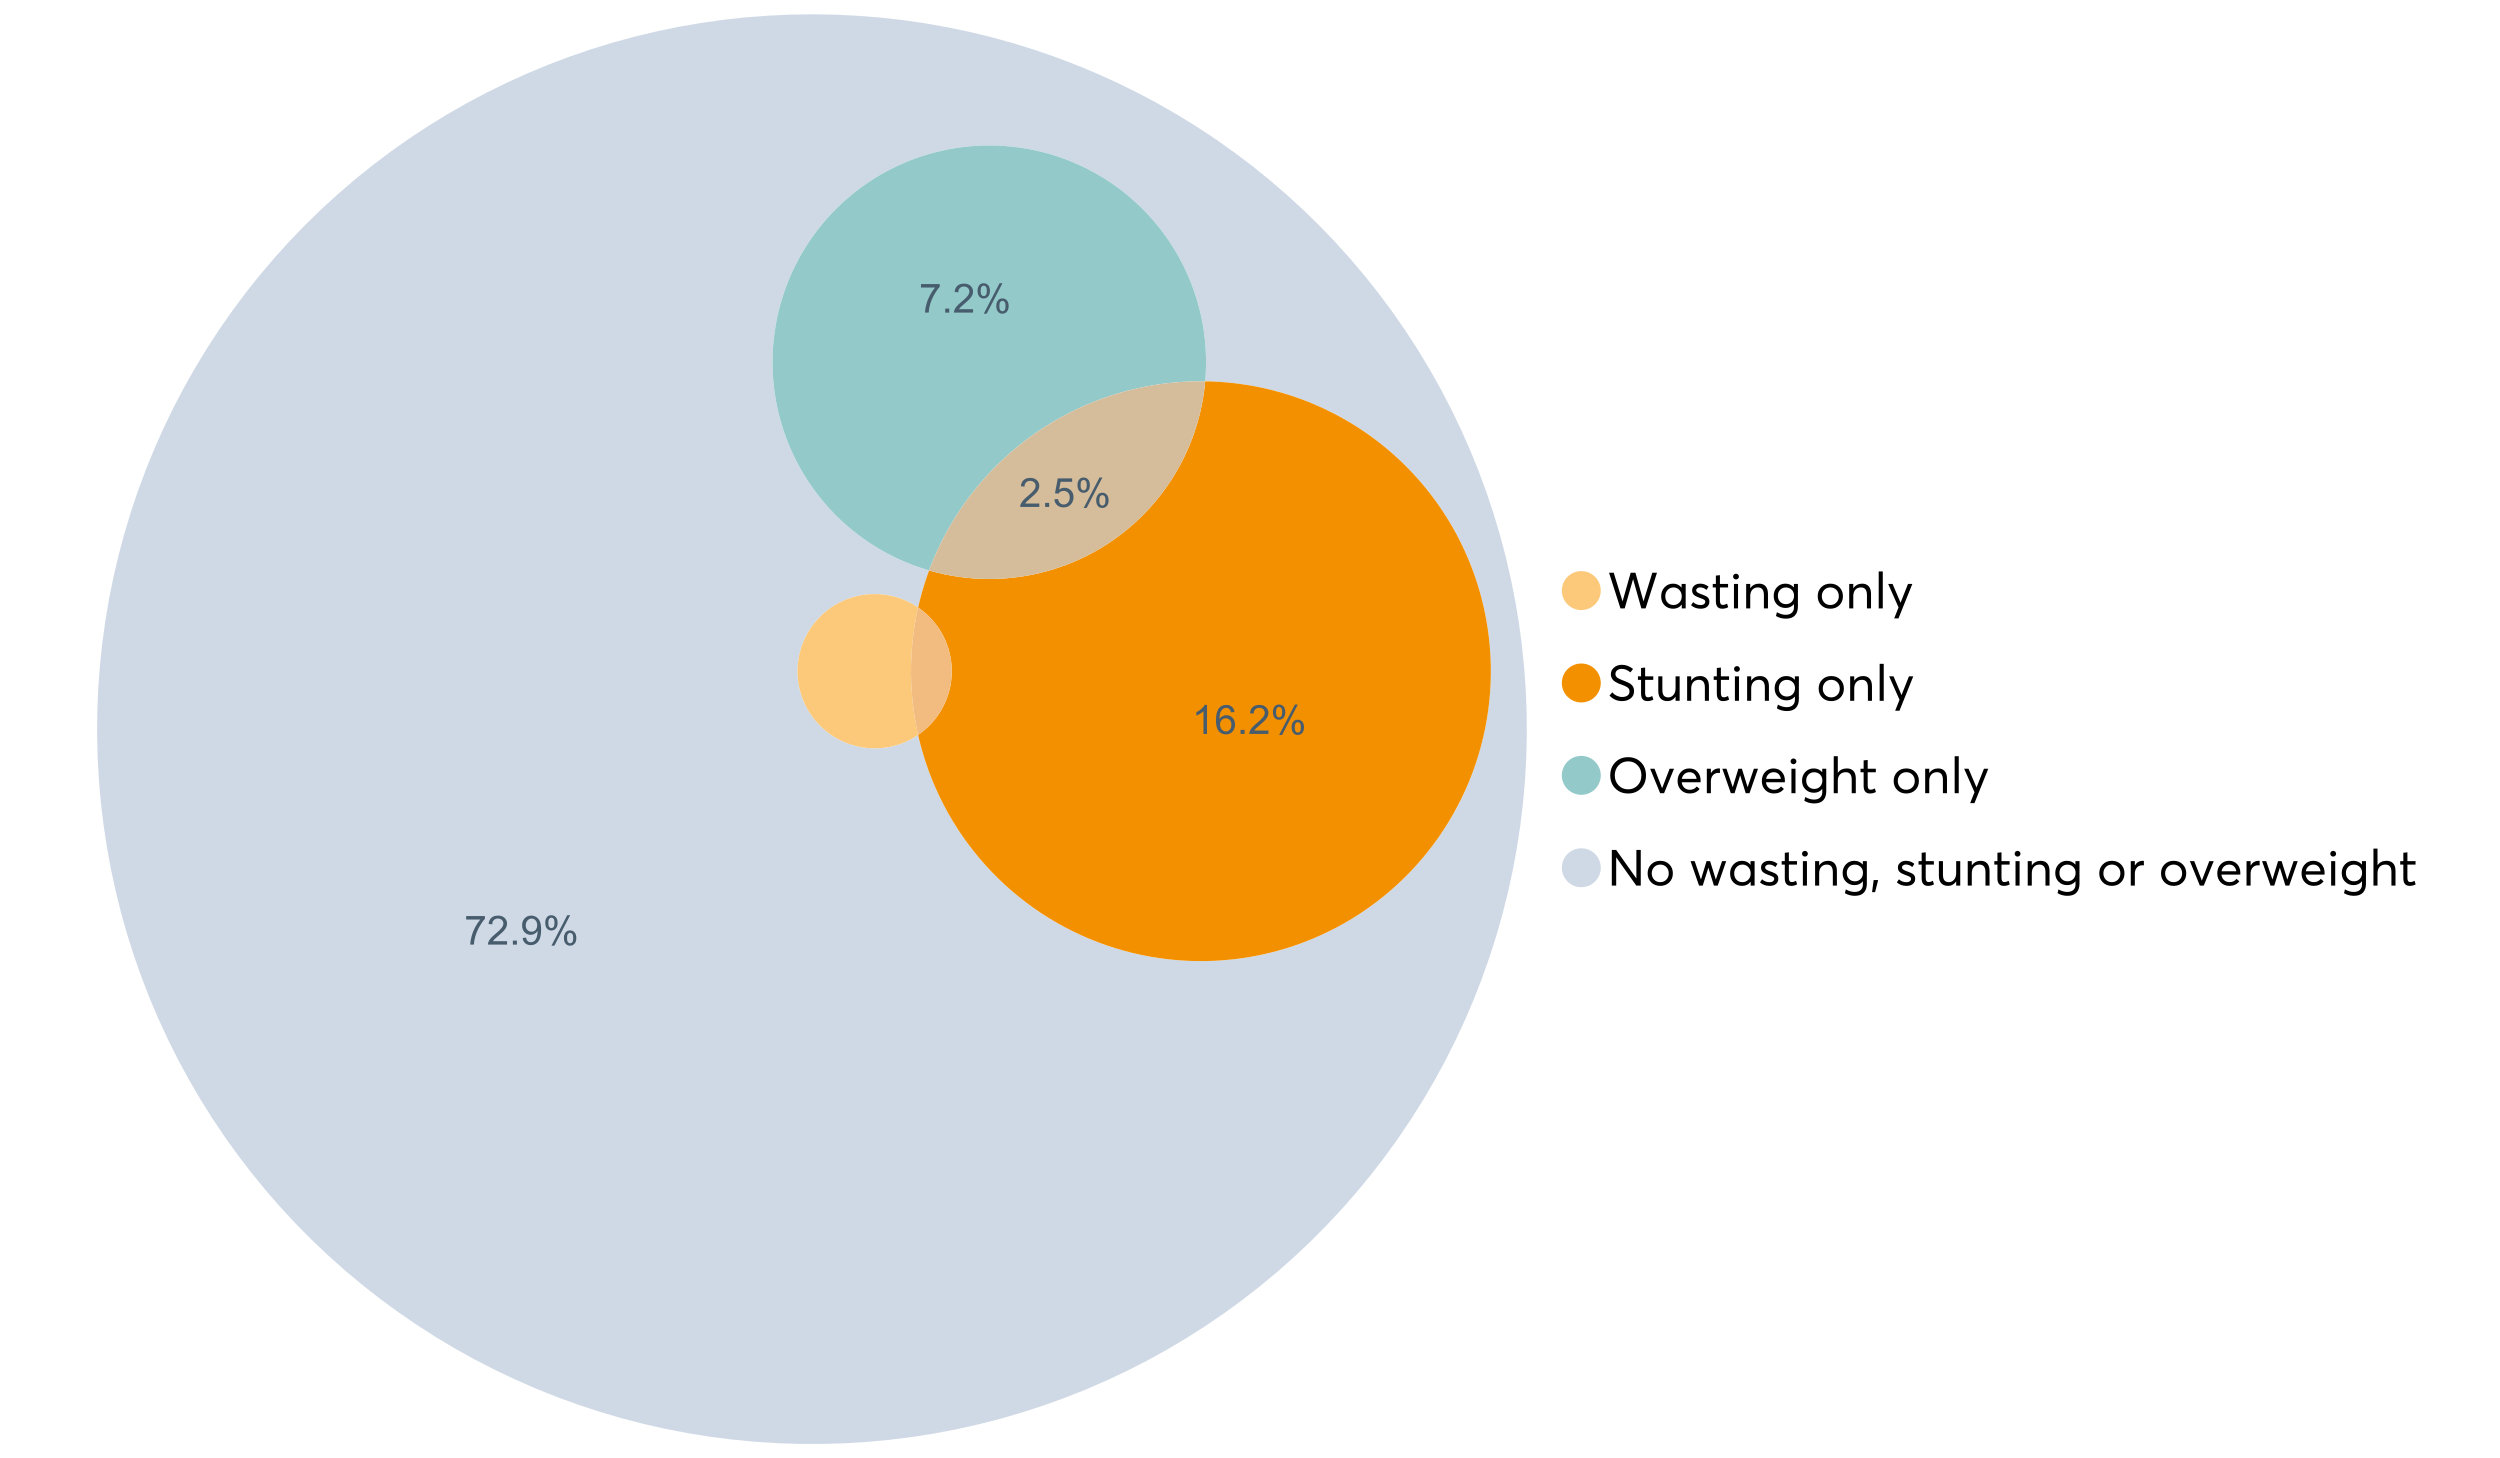 <?xml version="1.0" encoding="UTF-8"?>
<svg xmlns="http://www.w3.org/2000/svg" xmlns:xlink="http://www.w3.org/1999/xlink" width="1234.286pt" height="720pt" viewBox="0 0 1234.286 720" version="1.1">
<defs>
<g>
<symbol overflow="visible" id="glyph0-0">
<path style="stroke:none;" d="M 22.227 -17.613 L 24.531 -17.613 L 18.902 0 L 16.816 0 L 12.75 -14.438 L 12.727 -14.438 L 8.582 0 L 6.5 0 L 0.867 -17.613 L 3.176 -17.613 L 7.516 -3.547 L 7.566 -3.547 L 11.535 -17.613 L 13.891 -17.613 L 17.859 -3.496 L 17.887 -3.496 Z M 22.227 -17.613 "/>
</symbol>
<symbol overflow="visible" id="glyph0-1">
<path style="stroke:none;" d="M 11.285 -12.082 L 13.297 -12.082 L 13.297 0 L 11.359 0 L 11.359 -1.91 L 11.336 -1.91 C 10.309 -0.539 8.902 0.145 7.121 0.148 C 5.41 0.145 3.996 -0.414 2.875 -1.539 C 1.75 -2.66 1.188 -4.133 1.191 -5.953 C 1.188 -7.738 1.746 -9.23 2.863 -10.43 C 3.977 -11.629 5.387 -12.227 7.094 -12.23 C 8.812 -12.227 10.203 -11.574 11.262 -10.27 L 11.285 -10.27 Z M 7.293 -1.688 C 8.414 -1.688 9.371 -2.086 10.168 -2.891 C 10.957 -3.688 11.355 -4.711 11.359 -5.953 C 11.355 -7.191 10.973 -8.234 10.207 -9.09 C 9.438 -9.938 8.473 -10.363 7.316 -10.367 C 6.156 -10.363 5.184 -9.957 4.402 -9.141 C 3.613 -8.32 3.223 -7.258 3.227 -5.953 C 3.223 -4.711 3.598 -3.688 4.352 -2.891 C 5.102 -2.086 6.082 -1.688 7.293 -1.688 Z M 7.293 -1.688 "/>
</symbol>
<symbol overflow="visible" id="glyph0-2">
<path style="stroke:none;" d="M 5.605 0.148 C 3.734 0.145 2.156 -0.43 0.867 -1.586 L 1.91 -3.102 C 2.949 -2.137 4.18 -1.656 5.605 -1.66 C 6.297 -1.656 6.852 -1.816 7.266 -2.133 C 7.68 -2.445 7.887 -2.824 7.887 -3.273 C 7.887 -3.734 7.684 -4.086 7.277 -4.328 C 6.871 -4.566 6.164 -4.859 5.16 -5.211 C 5.09 -5.223 5.039 -5.238 5.012 -5.258 C 3.832 -5.668 2.938 -6.141 2.32 -6.672 C 1.699 -7.199 1.387 -7.969 1.391 -8.98 C 1.387 -9.902 1.762 -10.676 2.516 -11.297 C 3.266 -11.918 4.223 -12.227 5.383 -12.23 C 6.918 -12.227 8.297 -11.73 9.523 -10.742 L 8.484 -9.152 C 7.523 -9.98 6.457 -10.395 5.285 -10.395 C 4.801 -10.395 4.367 -10.262 3.992 -9.996 C 3.609 -9.73 3.422 -9.391 3.422 -8.98 C 3.422 -8.547 3.605 -8.199 3.98 -7.938 C 4.348 -7.668 4.926 -7.387 5.707 -7.094 C 5.836 -7.043 6.078 -6.953 6.434 -6.82 C 6.789 -6.688 7.023 -6.594 7.141 -6.547 C 7.254 -6.492 7.453 -6.406 7.738 -6.285 C 8.016 -6.16 8.207 -6.07 8.309 -6.016 C 8.406 -5.957 8.559 -5.863 8.766 -5.73 C 8.973 -5.598 9.113 -5.48 9.188 -5.383 C 9.262 -5.281 9.359 -5.148 9.488 -4.984 C 9.609 -4.816 9.699 -4.656 9.75 -4.5 C 9.797 -4.344 9.836 -4.16 9.871 -3.953 C 9.902 -3.746 9.918 -3.527 9.922 -3.301 C 9.918 -2.305 9.547 -1.484 8.805 -0.832 C 8.059 -0.18 6.992 0.145 5.605 0.148 Z M 5.605 0.148 "/>
</symbol>
<symbol overflow="visible" id="glyph0-3">
<path style="stroke:none;" d="M 5.332 0.148 C 3.23 0.145 2.18 -1.102 2.184 -3.598 L 2.184 -10.344 L 0.645 -10.344 L 0.645 -12.082 L 2.184 -12.082 L 2.184 -16.199 L 4.191 -16.422 L 4.191 -12.082 L 8.211 -12.082 L 8.211 -10.344 L 4.191 -10.344 L 4.191 -3.895 C 4.188 -3.148 4.301 -2.602 4.527 -2.258 C 4.75 -1.906 5.133 -1.734 5.68 -1.738 C 6.305 -1.734 6.984 -1.941 7.715 -2.355 L 8.262 -0.594 C 7.367 -0.098 6.391 0.145 5.332 0.148 Z M 5.332 0.148 "/>
</symbol>
<symbol overflow="visible" id="glyph0-4">
<path style="stroke:none;" d="M 3.102 -14.312 C 2.684 -14.309 2.34 -14.445 2.07 -14.723 C 1.793 -14.992 1.656 -15.328 1.66 -15.727 C 1.656 -16.121 1.793 -16.453 2.07 -16.73 C 2.34 -17 2.684 -17.137 3.102 -17.141 C 3.492 -17.137 3.832 -16.996 4.117 -16.719 C 4.395 -16.434 4.535 -16.105 4.539 -15.727 C 4.535 -15.328 4.395 -14.992 4.117 -14.723 C 3.832 -14.445 3.492 -14.309 3.102 -14.312 Z M 2.082 0 L 2.082 -12.082 L 4.094 -12.082 L 4.094 0 Z M 2.082 0 "/>
</symbol>
<symbol overflow="visible" id="glyph0-5">
<path style="stroke:none;" d="M 8.336 -12.23 C 9.672 -12.227 10.73 -11.801 11.508 -10.953 C 12.285 -10.098 12.672 -8.836 12.676 -7.168 L 12.676 0 L 10.668 0 L 10.668 -6.598 C 10.664 -9.109 9.68 -10.363 7.715 -10.367 C 6.555 -10.363 5.633 -9.98 4.945 -9.215 C 4.258 -8.445 3.914 -7.383 3.918 -6.027 L 3.918 0 L 1.91 0 L 1.91 -12.082 L 3.918 -12.082 L 3.918 -9.973 L 3.945 -9.973 C 5 -11.477 6.465 -12.227 8.336 -12.23 Z M 8.336 -12.23 "/>
</symbol>
<symbol overflow="visible" id="glyph0-6">
<path style="stroke:none;" d="M 11.09 -12.082 L 13.074 -12.082 L 13.074 -0.918 C 13.07 0.934 12.586 2.391 11.621 3.457 C 10.652 4.523 9.16 5.055 7.145 5.059 C 5.32 5.055 3.684 4.617 2.234 3.746 L 2.703 1.887 C 4.203 2.727 5.652 3.145 7.043 3.148 C 8.348 3.145 9.352 2.812 10.059 2.145 C 10.758 1.473 11.109 0.625 11.113 -0.398 L 11.113 -2.082 L 11.062 -2.082 C 10.055 -0.84 8.688 -0.223 6.969 -0.223 C 5.312 -0.223 3.926 -0.773 2.801 -1.883 C 1.676 -2.988 1.113 -4.43 1.117 -6.203 C 1.113 -7.918 1.664 -9.352 2.766 -10.504 C 3.863 -11.652 5.23 -12.227 6.871 -12.23 C 8.57 -12.227 9.961 -11.617 11.039 -10.395 L 11.09 -10.395 Z M 7.121 -2.109 C 8.324 -2.109 9.301 -2.5 10.047 -3.285 C 10.789 -4.07 11.16 -5.074 11.164 -6.301 C 11.16 -7.488 10.777 -8.461 10.008 -9.215 C 9.238 -9.965 8.273 -10.34 7.121 -10.344 C 5.973 -10.34 5.031 -9.957 4.289 -9.188 C 3.547 -8.418 3.176 -7.445 3.176 -6.277 C 3.176 -5.016 3.555 -4.008 4.316 -3.25 C 5.074 -2.488 6.008 -2.109 7.121 -2.109 Z M 7.121 -2.109 "/>
</symbol>
<symbol overflow="visible" id="glyph0-7">
<path style="stroke:none;" d=""/>
</symbol>
<symbol overflow="visible" id="glyph0-8">
<path style="stroke:none;" d="M 7.418 0.148 C 5.562 0.145 4.055 -0.438 2.898 -1.613 C 1.738 -2.785 1.16 -4.258 1.164 -6.027 C 1.16 -7.797 1.738 -9.273 2.898 -10.457 C 4.055 -11.637 5.562 -12.227 7.418 -12.23 C 9.203 -12.227 10.68 -11.648 11.855 -10.492 C 13.027 -9.332 13.617 -7.844 13.617 -6.027 C 13.617 -4.207 13.027 -2.723 11.855 -1.574 C 10.68 -0.426 9.203 0.145 7.418 0.148 Z M 7.418 -1.688 C 8.59 -1.688 9.578 -2.094 10.383 -2.914 C 11.184 -3.727 11.582 -4.766 11.586 -6.027 C 11.582 -7.297 11.188 -8.34 10.395 -9.152 C 9.598 -9.961 8.605 -10.363 7.418 -10.367 C 6.176 -10.363 5.16 -9.945 4.375 -9.113 C 3.59 -8.277 3.199 -7.25 3.199 -6.027 C 3.199 -4.801 3.59 -3.77 4.375 -2.938 C 5.16 -2.102 6.176 -1.688 7.418 -1.688 Z M 7.418 -1.688 "/>
</symbol>
<symbol overflow="visible" id="glyph0-9">
<path style="stroke:none;" d="M 2.082 0 L 2.082 -18.258 L 4.094 -18.258 L 4.094 0 Z M 2.082 0 "/>
</symbol>
<symbol overflow="visible" id="glyph0-10">
<path style="stroke:none;" d="M 10.344 -12.082 L 12.477 -12.082 L 5.656 4.91 L 3.523 4.91 L 5.68 -0.496 L 0.57 -12.082 L 2.73 -12.082 L 6.648 -2.879 L 6.699 -2.879 Z M 10.344 -12.082 "/>
</symbol>
<symbol overflow="visible" id="glyph0-11">
<path style="stroke:none;" d="M 7.344 0.148 C 4.875 0.145 2.793 -0.762 1.09 -2.578 L 2.48 -4.219 C 3.09 -3.453 3.836 -2.871 4.711 -2.48 C 5.586 -2.082 6.469 -1.887 7.367 -1.887 C 8.453 -1.887 9.328 -2.125 9.984 -2.605 C 10.637 -3.082 10.961 -3.742 10.965 -4.59 C 10.961 -5.051 10.883 -5.449 10.727 -5.781 C 10.566 -6.109 10.297 -6.402 9.922 -6.66 C 9.539 -6.914 9.172 -7.121 8.816 -7.277 C 8.461 -7.434 7.953 -7.637 7.293 -7.887 C 7.176 -7.934 7.086 -7.965 7.02 -7.988 C 6.371 -8.215 5.844 -8.418 5.441 -8.594 C 5.035 -8.766 4.574 -9.008 4.055 -9.324 C 3.531 -9.637 3.125 -9.957 2.84 -10.281 C 2.547 -10.602 2.293 -11.008 2.082 -11.496 C 1.863 -11.984 1.758 -12.523 1.762 -13.121 C 1.758 -14.426 2.277 -15.527 3.324 -16.422 C 4.363 -17.312 5.637 -17.766 7.145 -17.785 C 9.125 -17.781 10.988 -17.098 12.727 -15.727 L 11.41 -14.039 C 10.035 -15.195 8.613 -15.773 7.145 -15.777 C 6.281 -15.773 5.547 -15.547 4.938 -15.094 C 4.324 -14.637 4.02 -14.012 4.02 -13.223 C 4.02 -12.891 4.082 -12.59 4.215 -12.316 C 4.344 -12.043 4.492 -11.816 4.66 -11.645 C 4.824 -11.469 5.117 -11.277 5.531 -11.062 C 5.945 -10.848 6.27 -10.684 6.512 -10.578 C 6.746 -10.469 7.164 -10.301 7.766 -10.07 C 9.578 -9.371 10.777 -8.824 11.359 -8.434 C 12.598 -7.586 13.219 -6.379 13.223 -4.812 C 13.219 -3.254 12.645 -2.039 11.496 -1.164 C 10.348 -0.289 8.961 0.145 7.344 0.148 Z M 7.344 0.148 "/>
</symbol>
<symbol overflow="visible" id="glyph0-12">
<path style="stroke:none;" d="M 10.195 -12.082 L 12.203 -12.082 L 12.203 0 L 10.195 0 L 10.195 -2.008 L 10.172 -2.008 C 9.16 -0.57 7.836 0.145 6.203 0.148 C 4.762 0.145 3.645 -0.27 2.852 -1.102 C 2.055 -1.938 1.656 -3.199 1.66 -4.887 L 1.66 -12.082 L 3.672 -12.082 L 3.672 -5.457 C 3.668 -4.113 3.91 -3.152 4.402 -2.566 C 4.887 -1.98 5.629 -1.688 6.621 -1.688 C 7.613 -1.688 8.457 -2.094 9.152 -2.914 C 9.848 -3.727 10.195 -4.832 10.195 -6.227 Z M 10.195 -12.082 "/>
</symbol>
<symbol overflow="visible" id="glyph0-13">
<path style="stroke:none;" d="M 10.32 0.148 C 7.703 0.145 5.574 -0.699 3.93 -2.395 C 2.285 -4.086 1.465 -6.223 1.465 -8.805 C 1.465 -11.383 2.285 -13.523 3.93 -15.23 C 5.574 -16.93 7.703 -17.781 10.32 -17.785 C 12.828 -17.781 14.922 -16.953 16.594 -15.293 C 18.266 -13.629 19.102 -11.465 19.102 -8.805 C 19.102 -6.156 18.266 -4.004 16.594 -2.344 C 14.922 -0.684 12.828 0.145 10.32 0.148 Z M 10.32 -1.91 C 12.168 -1.91 13.719 -2.559 14.969 -3.855 C 16.215 -5.152 16.84 -6.801 16.844 -8.805 C 16.84 -10.82 16.215 -12.477 14.969 -13.777 C 13.719 -15.074 12.168 -15.727 10.32 -15.727 C 8.383 -15.727 6.797 -15.059 5.555 -13.73 C 4.312 -12.395 3.691 -10.754 3.695 -8.805 C 3.691 -6.852 4.312 -5.215 5.555 -3.895 C 6.797 -2.57 8.383 -1.91 10.32 -1.91 Z M 10.32 -1.91 "/>
</symbol>
<symbol overflow="visible" id="glyph0-14">
<path style="stroke:none;" d="M 10.195 -12.082 L 12.379 -12.082 L 7.465 0 L 5.531 0 L 0.594 -12.082 L 2.754 -12.082 L 6.473 -2.555 L 6.547 -2.555 Z M 10.195 -12.082 "/>
</symbol>
<symbol overflow="visible" id="glyph0-15">
<path style="stroke:none;" d="M 12.551 -6.227 C 12.551 -6.09 12.543 -5.918 12.527 -5.707 L 12.504 -5.406 L 3.199 -5.406 C 3.332 -4.281 3.766 -3.379 4.5 -2.703 C 5.234 -2.023 6.148 -1.688 7.242 -1.688 C 8.648 -1.688 9.781 -2.23 10.641 -3.324 L 12.055 -2.109 C 10.875 -0.605 9.246 0.145 7.168 0.148 C 5.426 0.145 3.992 -0.426 2.863 -1.574 C 1.727 -2.723 1.16 -4.207 1.164 -6.027 C 1.16 -7.828 1.711 -9.312 2.812 -10.48 C 3.914 -11.645 5.289 -12.227 6.945 -12.23 C 8.609 -12.227 9.961 -11.664 11 -10.543 C 12.031 -9.414 12.551 -7.977 12.551 -6.227 Z M 9.402 -9.477 C 8.789 -10.066 8.004 -10.363 7.043 -10.367 C 6.082 -10.363 5.258 -10.07 4.574 -9.488 C 3.887 -8.898 3.453 -8.094 3.273 -7.07 L 10.566 -7.07 C 10.398 -8.074 10.012 -8.875 9.402 -9.477 Z M 9.402 -9.477 "/>
</symbol>
<symbol overflow="visible" id="glyph0-16">
<path style="stroke:none;" d="M 7.887 -12.23 C 8.137 -12.227 8.301 -12.219 8.383 -12.203 L 8.383 -9.973 C 8.02 -10.004 7.754 -10.02 7.59 -10.02 C 6.461 -10.02 5.57 -9.629 4.91 -8.855 C 4.246 -8.074 3.914 -7.066 3.918 -5.828 L 3.918 0 L 1.91 0 L 1.91 -12.082 L 3.918 -12.082 L 3.918 -9.945 L 3.945 -9.945 C 4.883 -11.465 6.199 -12.227 7.887 -12.23 Z M 7.887 -12.23 "/>
</symbol>
<symbol overflow="visible" id="glyph0-17">
<path style="stroke:none;" d="M 16.297 -12.082 L 18.332 -12.082 L 14.141 0 L 12.254 0 L 9.523 -8.805 L 9.5 -8.805 L 6.746 0 L 4.91 0 L 0.719 -12.082 L 2.754 -12.082 L 5.828 -3.051 L 5.879 -3.051 L 8.633 -12.082 L 10.367 -12.082 L 13.172 -3.051 L 13.223 -3.051 Z M 16.297 -12.082 "/>
</symbol>
<symbol overflow="visible" id="glyph0-18">
<path style="stroke:none;" d="M 8.41 -12.23 C 9.777 -12.227 10.852 -11.812 11.633 -10.988 C 12.406 -10.16 12.797 -8.914 12.801 -7.242 L 12.801 0 L 10.789 0 L 10.789 -6.672 C 10.785 -9.133 9.805 -10.363 7.84 -10.367 C 6.629 -10.363 5.672 -9.984 4.973 -9.227 C 4.266 -8.465 3.914 -7.414 3.918 -6.078 L 3.918 0 L 1.91 0 L 1.91 -18.258 L 3.918 -18.258 L 3.918 -10.098 L 3.969 -10.098 C 4.973 -11.516 6.453 -12.227 8.41 -12.23 Z M 8.41 -12.23 "/>
</symbol>
<symbol overflow="visible" id="glyph0-19">
<path style="stroke:none;" d="M 14.363 -17.613 L 16.52 -17.613 L 16.52 0 L 14.312 0 L 4.441 -13.891 L 4.391 -13.891 L 4.391 0 L 2.234 0 L 2.234 -17.613 L 4.367 -17.613 L 14.312 -3.57 L 14.363 -3.57 Z M 14.363 -17.613 "/>
</symbol>
<symbol overflow="visible" id="glyph0-20">
<path style="stroke:none;" d="M 0.793 3.227 L 1.586 -2.73 L 3.797 -2.73 L 2.281 3.227 Z M 0.793 3.227 "/>
</symbol>
<symbol overflow="visible" id="glyph1-0">
<path style="stroke:none;" d="M 10.039 -1.684 L 10.039 0 L 0.605 0 C 0.59 -0.422 0.66 -0.828 0.809 -1.219 C 1.047 -1.859 1.43 -2.488 1.961 -3.113 C 2.488 -3.734 3.254 -4.457 4.254 -5.277 C 5.805 -6.547 6.852 -7.555 7.398 -8.301 C 7.941 -9.043 8.215 -9.746 8.219 -10.41 C 8.215 -11.102 7.965 -11.688 7.473 -12.168 C 6.973 -12.641 6.328 -12.879 5.531 -12.883 C 4.688 -12.879 4.012 -12.625 3.504 -12.121 C 2.996 -11.613 2.738 -10.914 2.738 -10.02 L 0.934 -10.207 C 1.055 -11.551 1.52 -12.574 2.328 -13.277 C 3.129 -13.98 4.211 -14.332 5.57 -14.336 C 6.938 -14.332 8.02 -13.953 8.82 -13.195 C 9.617 -12.434 10.02 -11.492 10.02 -10.371 C 10.02 -9.801 9.902 -9.238 9.668 -8.688 C 9.434 -8.133 9.047 -7.551 8.508 -6.941 C 7.965 -6.328 7.062 -5.492 5.805 -4.43 C 4.75 -3.547 4.074 -2.945 3.777 -2.633 C 3.477 -2.312 3.23 -1.996 3.039 -1.684 Z M 10.039 -1.684 "/>
</symbol>
<symbol overflow="visible" id="glyph1-1">
<path style="stroke:none;" d="M 1.812 0 L 1.812 -1.996 L 3.809 -1.996 L 3.809 0 Z M 1.812 0 "/>
</symbol>
<symbol overflow="visible" id="glyph1-2">
<path style="stroke:none;" d="M 0.828 -3.738 L 2.668 -3.895 C 2.801 -2.996 3.117 -2.324 3.617 -1.875 C 4.109 -1.422 4.711 -1.195 5.414 -1.199 C 6.258 -1.195 6.969 -1.512 7.555 -2.152 C 8.137 -2.785 8.43 -3.629 8.434 -4.684 C 8.43 -5.68 8.148 -6.469 7.59 -7.051 C 7.027 -7.625 6.293 -7.914 5.387 -7.918 C 4.816 -7.914 4.309 -7.785 3.855 -7.531 C 3.402 -7.273 3.043 -6.941 2.785 -6.535 L 1.141 -6.75 L 2.523 -14.082 L 9.621 -14.082 L 9.621 -12.406 L 3.926 -12.406 L 3.156 -8.57 C 4.012 -9.164 4.91 -9.461 5.852 -9.465 C 7.098 -9.461 8.148 -9.031 9.008 -8.168 C 9.859 -7.305 10.289 -6.195 10.293 -4.84 C 10.289 -3.547 9.914 -2.43 9.164 -1.488 C 8.246 -0.336 6.996 0.238 5.414 0.242 C 4.117 0.238 3.055 -0.121 2.234 -0.848 C 1.41 -1.57 0.941 -2.535 0.828 -3.738 Z M 0.828 -3.738 "/>
</symbol>
<symbol overflow="visible" id="glyph1-3">
<path style="stroke:none;" d="M 1.16 -10.848 C 1.16 -11.863 1.414 -12.73 1.93 -13.449 C 2.438 -14.16 3.184 -14.52 4.16 -14.52 C 5.055 -14.52 5.793 -14.199 6.383 -13.559 C 6.969 -12.918 7.266 -11.977 7.266 -10.742 C 7.266 -9.531 6.969 -8.602 6.375 -7.949 C 5.781 -7.297 5.047 -6.973 4.18 -6.973 C 3.312 -6.973 2.594 -7.293 2.02 -7.938 C 1.445 -8.578 1.16 -9.547 1.16 -10.848 Z M 4.207 -13.312 C 3.77 -13.312 3.406 -13.121 3.121 -12.746 C 2.828 -12.367 2.684 -11.676 2.688 -10.672 C 2.684 -9.754 2.828 -9.109 3.125 -8.738 C 3.414 -8.363 3.777 -8.18 4.207 -8.18 C 4.648 -8.18 5.012 -8.367 5.301 -8.742 C 5.586 -9.117 5.73 -9.805 5.734 -10.809 C 5.73 -11.727 5.586 -12.375 5.297 -12.75 C 5.004 -13.125 4.641 -13.312 4.207 -13.312 Z M 4.215 0.527 L 12.027 -14.52 L 13.449 -14.52 L 5.668 0.527 Z M 10.391 -3.352 C 10.387 -4.375 10.645 -5.242 11.16 -5.953 C 11.672 -6.664 12.418 -7.02 13.398 -7.02 C 14.293 -7.02 15.035 -6.699 15.625 -6.059 C 16.211 -5.418 16.504 -4.477 16.508 -3.242 C 16.504 -2.031 16.207 -1.102 15.613 -0.449 C 15.016 0.203 14.281 0.527 13.41 0.527 C 12.543 0.527 11.824 0.207 11.25 -0.441 C 10.676 -1.082 10.387 -2.055 10.391 -3.352 Z M 13.449 -5.812 C 13.004 -5.812 12.641 -5.621 12.352 -5.246 C 12.062 -4.867 11.918 -4.18 11.918 -3.176 C 11.918 -2.266 12.062 -1.621 12.355 -1.246 C 12.648 -0.867 13.008 -0.68 13.438 -0.684 C 13.883 -0.68 14.254 -0.867 14.543 -1.246 C 14.832 -1.621 14.977 -2.309 14.977 -3.312 C 14.977 -4.23 14.828 -4.879 14.539 -5.254 C 14.242 -5.625 13.879 -5.812 13.449 -5.812 Z M 13.449 -5.812 "/>
</symbol>
<symbol overflow="visible" id="glyph1-4">
<path style="stroke:none;" d="M 0.945 -12.406 L 0.945 -14.09 L 10.188 -14.09 L 10.188 -12.727 C 9.277 -11.758 8.375 -10.473 7.484 -8.871 C 6.586 -7.266 5.898 -5.617 5.414 -3.926 C 5.062 -2.73 4.836 -1.422 4.742 0 L 2.941 0 C 2.957 -1.121 3.176 -2.477 3.602 -4.07 C 4.02 -5.66 4.625 -7.195 5.418 -8.672 C 6.203 -10.148 7.043 -11.391 7.938 -12.406 Z M 0.945 -12.406 "/>
</symbol>
<symbol overflow="visible" id="glyph1-5">
<path style="stroke:none;" d="M 1.09 -3.301 L 2.777 -3.457 C 2.918 -2.664 3.188 -2.09 3.594 -1.734 C 3.992 -1.375 4.508 -1.195 5.141 -1.199 C 5.676 -1.195 6.148 -1.316 6.559 -1.566 C 6.961 -1.809 7.293 -2.141 7.555 -2.555 C 7.812 -2.969 8.031 -3.523 8.207 -4.227 C 8.383 -4.922 8.473 -5.637 8.473 -6.367 C 8.473 -6.441 8.469 -6.559 8.461 -6.719 C 8.109 -6.16 7.629 -5.707 7.027 -5.359 C 6.418 -5.012 5.762 -4.84 5.055 -4.84 C 3.871 -4.84 2.871 -5.266 2.055 -6.125 C 1.234 -6.977 0.824 -8.109 0.828 -9.516 C 0.824 -10.961 1.254 -12.125 2.109 -13.012 C 2.961 -13.891 4.027 -14.332 5.316 -14.336 C 6.242 -14.332 7.094 -14.082 7.863 -13.586 C 8.633 -13.082 9.215 -12.367 9.617 -11.445 C 10.012 -10.516 10.211 -9.18 10.215 -7.43 C 10.211 -5.605 10.016 -4.152 9.621 -3.07 C 9.223 -1.988 8.633 -1.164 7.852 -0.602 C 7.07 -0.039 6.152 0.238 5.102 0.242 C 3.984 0.238 3.074 -0.066 2.367 -0.688 C 1.656 -1.305 1.23 -2.176 1.09 -3.301 Z M 8.27 -9.602 C 8.266 -10.605 8 -11.402 7.465 -11.996 C 6.926 -12.582 6.281 -12.879 5.531 -12.883 C 4.75 -12.879 4.07 -12.562 3.496 -11.93 C 2.914 -11.293 2.625 -10.469 2.629 -9.457 C 2.625 -8.547 2.898 -7.805 3.449 -7.238 C 3.996 -6.668 4.676 -6.387 5.484 -6.387 C 6.293 -6.387 6.957 -6.668 7.484 -7.238 C 8.004 -7.805 8.266 -8.594 8.27 -9.602 Z M 8.27 -9.602 "/>
</symbol>
<symbol overflow="visible" id="glyph1-6">
<path style="stroke:none;" d="M 7.43 0 L 5.676 0 L 5.676 -11.172 C 5.25 -10.766 4.695 -10.363 4.016 -9.961 C 3.328 -9.559 2.715 -9.258 2.172 -9.059 L 2.172 -10.75 C 3.148 -11.207 4.004 -11.766 4.742 -12.426 C 5.473 -13.078 5.992 -13.715 6.301 -14.336 L 7.43 -14.336 Z M 7.43 0 "/>
</symbol>
<symbol overflow="visible" id="glyph1-7">
<path style="stroke:none;" d="M 9.922 -10.781 L 8.18 -10.645 C 8.023 -11.328 7.801 -11.828 7.52 -12.145 C 7.043 -12.641 6.461 -12.891 5.766 -12.895 C 5.203 -12.891 4.711 -12.734 4.293 -12.426 C 3.742 -12.023 3.309 -11.438 2.988 -10.664 C 2.668 -9.891 2.5 -8.789 2.492 -7.363 C 2.91 -8.004 3.426 -8.48 4.039 -8.793 C 4.648 -9.102 5.289 -9.258 5.961 -9.262 C 7.125 -9.258 8.121 -8.828 8.941 -7.969 C 9.762 -7.109 10.172 -5.996 10.176 -4.637 C 10.172 -3.738 9.98 -2.906 9.598 -2.137 C 9.211 -1.367 8.68 -0.777 8.004 -0.371 C 7.328 0.039 6.562 0.238 5.707 0.242 C 4.246 0.238 3.055 -0.293 2.133 -1.367 C 1.211 -2.438 0.75 -4.211 0.75 -6.68 C 0.75 -9.438 1.258 -11.441 2.277 -12.699 C 3.164 -13.785 4.363 -14.332 5.871 -14.336 C 6.996 -14.332 7.914 -14.016 8.633 -13.391 C 9.348 -12.758 9.777 -11.891 9.922 -10.781 Z M 2.766 -4.625 C 2.766 -4.016 2.891 -3.438 3.148 -2.891 C 3.402 -2.336 3.762 -1.918 4.227 -1.633 C 4.684 -1.34 5.168 -1.195 5.676 -1.199 C 6.414 -1.195 7.051 -1.492 7.586 -2.094 C 8.117 -2.688 8.383 -3.5 8.387 -4.527 C 8.383 -5.512 8.121 -6.289 7.598 -6.859 C 7.07 -7.426 6.406 -7.711 5.609 -7.711 C 4.812 -7.711 4.141 -7.426 3.594 -6.859 C 3.039 -6.289 2.766 -5.543 2.766 -4.625 Z M 2.766 -4.625 "/>
</symbol>
</g>
</defs>
<g id="surface37625">
<path style=" stroke:none;fill-rule:nonzero;fill:rgb(98.824%,78.824%,47.843%);fill-opacity:1;" d="M 790.324 291.582 C 790.324 296.891 786.02 301.195 780.711 301.195 C 775.398 301.195 771.094 296.891 771.094 291.582 C 771.094 286.273 775.398 281.969 780.711 281.969 C 786.02 281.969 790.324 286.273 790.324 291.582 "/>
<g style="fill:rgb(0%,0%,0%);fill-opacity:1;">
  <use xlink:href="#glyph0-0" x="793.543" y="300.387"/>
  <use xlink:href="#glyph0-1" x="818.944" y="300.387"/>
  <use xlink:href="#glyph0-2" x="834.026" y="300.387"/>
  <use xlink:href="#glyph0-3" x="844.965" y="300.387"/>
  <use xlink:href="#glyph0-4" x="853.994" y="300.387"/>
  <use xlink:href="#glyph0-5" x="860.195" y="300.387"/>
  <use xlink:href="#glyph0-6" x="874.583" y="300.387"/>
  <use xlink:href="#glyph0-7" x="889.441" y="300.387"/>
  <use xlink:href="#glyph0-8" x="896.263" y="300.387"/>
  <use xlink:href="#glyph0-5" x="911.072" y="300.387"/>
  <use xlink:href="#glyph0-9" x="925.459" y="300.387"/>
  <use xlink:href="#glyph0-10" x="931.66" y="300.387"/>
</g>
<path style=" stroke:none;fill-rule:nonzero;fill:rgb(95.294%,56.471%,0%);fill-opacity:1;" d="M 790.324 337.195 C 790.324 342.504 786.02 346.809 780.711 346.809 C 775.398 346.809 771.094 342.504 771.094 337.195 C 771.094 331.883 775.398 327.578 780.711 327.578 C 786.02 327.578 790.324 331.883 790.324 337.195 "/>
<g style="fill:rgb(0%,0%,0%);fill-opacity:1;">
  <use xlink:href="#glyph0-11" x="793.543" y="346"/>
  <use xlink:href="#glyph0-3" x="808.029" y="346"/>
  <use xlink:href="#glyph0-12" x="817.059" y="346"/>
  <use xlink:href="#glyph0-5" x="831.049" y="346"/>
  <use xlink:href="#glyph0-3" x="845.436" y="346"/>
  <use xlink:href="#glyph0-4" x="854.465" y="346"/>
  <use xlink:href="#glyph0-5" x="860.667" y="346"/>
  <use xlink:href="#glyph0-6" x="875.054" y="346"/>
  <use xlink:href="#glyph0-7" x="889.913" y="346"/>
  <use xlink:href="#glyph0-8" x="896.734" y="346"/>
  <use xlink:href="#glyph0-5" x="911.543" y="346"/>
  <use xlink:href="#glyph0-9" x="925.93" y="346"/>
  <use xlink:href="#glyph0-10" x="932.132" y="346"/>
</g>
<path style=" stroke:none;fill-rule:nonzero;fill:rgb(57.647%,79.216%,78.824%);fill-opacity:1;" d="M 790.324 382.805 C 790.324 388.117 786.02 392.422 780.711 392.422 C 775.398 392.422 771.094 388.117 771.094 382.805 C 771.094 377.496 775.398 373.191 780.711 373.191 C 786.02 373.191 790.324 377.496 790.324 382.805 "/>
<g style="fill:rgb(0%,0%,0%);fill-opacity:1;">
  <use xlink:href="#glyph0-13" x="793.543" y="391.613"/>
  <use xlink:href="#glyph0-14" x="814.107" y="391.613"/>
  <use xlink:href="#glyph0-15" x="827.08" y="391.613"/>
  <use xlink:href="#glyph0-16" x="840.773" y="391.613"/>
  <use xlink:href="#glyph0-17" x="849.628" y="391.613"/>
  <use xlink:href="#glyph0-15" x="868.679" y="391.613"/>
  <use xlink:href="#glyph0-4" x="882.372" y="391.613"/>
  <use xlink:href="#glyph0-6" x="888.573" y="391.613"/>
  <use xlink:href="#glyph0-18" x="903.432" y="391.613"/>
  <use xlink:href="#glyph0-3" x="917.918" y="391.613"/>
  <use xlink:href="#glyph0-7" x="926.947" y="391.613"/>
  <use xlink:href="#glyph0-8" x="933.769" y="391.613"/>
  <use xlink:href="#glyph0-5" x="948.578" y="391.613"/>
  <use xlink:href="#glyph0-9" x="962.965" y="391.613"/>
  <use xlink:href="#glyph0-10" x="969.166" y="391.613"/>
</g>
<path style=" stroke:none;fill-rule:nonzero;fill:rgb(81.176%,85.098%,89.804%);fill-opacity:1;" d="M 790.324 428.418 C 790.324 433.727 786.02 438.031 780.711 438.031 C 775.398 438.031 771.094 433.727 771.094 428.418 C 771.094 423.109 775.398 418.805 780.711 418.805 C 786.02 418.805 790.324 423.109 790.324 428.418 "/>
<g style="fill:rgb(0%,0%,0%);fill-opacity:1;">
  <use xlink:href="#glyph0-19" x="793.543" y="437.223"/>
  <use xlink:href="#glyph0-8" x="812.296" y="437.223"/>
  <use xlink:href="#glyph0-7" x="827.105" y="437.223"/>
  <use xlink:href="#glyph0-17" x="833.926" y="437.223"/>
  <use xlink:href="#glyph0-1" x="852.977" y="437.223"/>
  <use xlink:href="#glyph0-2" x="868.059" y="437.223"/>
  <use xlink:href="#glyph0-3" x="878.998" y="437.223"/>
  <use xlink:href="#glyph0-4" x="888.027" y="437.223"/>
  <use xlink:href="#glyph0-5" x="894.229" y="437.223"/>
  <use xlink:href="#glyph0-6" x="908.616" y="437.223"/>
  <use xlink:href="#glyph0-20" x="923.474" y="437.223"/>
  <use xlink:href="#glyph0-7" x="928.808" y="437.223"/>
  <use xlink:href="#glyph0-2" x="935.629" y="437.223"/>
  <use xlink:href="#glyph0-3" x="946.568" y="437.223"/>
  <use xlink:href="#glyph0-12" x="955.598" y="437.223"/>
  <use xlink:href="#glyph0-5" x="969.588" y="437.223"/>
  <use xlink:href="#glyph0-3" x="983.975" y="437.223"/>
  <use xlink:href="#glyph0-4" x="993.004" y="437.223"/>
  <use xlink:href="#glyph0-5" x="999.206" y="437.223"/>
  <use xlink:href="#glyph0-6" x="1013.593" y="437.223"/>
  <use xlink:href="#glyph0-7" x="1028.452" y="437.223"/>
  <use xlink:href="#glyph0-8" x="1035.273" y="437.223"/>
  <use xlink:href="#glyph0-16" x="1050.082" y="437.223"/>
  <use xlink:href="#glyph0-7" x="1058.938" y="437.223"/>
  <use xlink:href="#glyph0-8" x="1065.759" y="437.223"/>
  <use xlink:href="#glyph0-14" x="1080.568" y="437.223"/>
  <use xlink:href="#glyph0-15" x="1093.541" y="437.223"/>
  <use xlink:href="#glyph0-16" x="1107.234" y="437.223"/>
  <use xlink:href="#glyph0-17" x="1116.09" y="437.223"/>
  <use xlink:href="#glyph0-15" x="1135.14" y="437.223"/>
  <use xlink:href="#glyph0-4" x="1148.833" y="437.223"/>
  <use xlink:href="#glyph0-6" x="1155.034" y="437.223"/>
  <use xlink:href="#glyph0-18" x="1169.893" y="437.223"/>
  <use xlink:href="#glyph0-3" x="1184.379" y="437.223"/>
</g>
<path style=" stroke:none;fill-rule:nonzero;fill:rgb(81.176%,85.098%,89.804%);fill-opacity:1;" d="M 417.102 712.566 L 428.227 711.879 L 439.32 710.84 L 450.375 709.453 L 461.383 707.715 L 472.328 705.633 L 483.207 703.203 L 494 700.434 L 504.699 697.324 L 515.297 693.879 L 525.781 690.102 L 536.137 685.992 L 546.363 681.562 L 556.441 676.809 L 566.363 671.738 L 576.121 666.359 L 585.707 660.676 L 595.105 654.691 L 604.312 648.41 L 613.316 641.848 L 622.109 635 L 630.68 627.879 L 639.02 620.488 L 647.125 612.844 L 654.984 604.941 L 662.59 596.797 L 669.934 588.418 L 677.012 579.812 L 683.812 570.984 L 690.332 561.945 L 696.562 552.707 L 702.5 543.277 L 708.137 533.664 L 713.465 523.879 L 718.48 513.93 L 723.184 503.828 L 727.562 493.578 L 731.617 483.199 L 735.34 472.699 L 738.734 462.082 L 741.785 451.367 L 744.5 440.559 L 746.871 429.672 L 748.898 418.715 L 750.578 407.699 L 751.91 396.633 L 752.895 385.535 L 753.523 374.41 L 753.805 363.27 L 753.73 352.125 L 753.305 340.992 L 752.531 329.875 L 751.402 318.789 L 749.93 307.742 L 748.105 296.75 L 745.934 285.82 L 743.422 274.965 L 740.566 264.195 L 737.371 253.52 L 733.844 242.949 L 729.98 232.496 L 725.793 222.168 L 721.281 211.98 L 716.445 201.941 L 711.301 192.059 L 705.844 182.34 L 700.082 172.801 L 694.023 163.449 L 687.672 154.293 L 681.035 145.344 L 674.121 136.605 L 666.934 128.09 L 659.48 119.809 L 651.766 111.762 L 643.805 103.969 L 635.602 96.426 L 627.164 89.148 L 618.5 82.137 L 609.621 75.406 L 600.531 68.957 L 591.246 62.801 L 581.77 56.941 L 572.109 51.379 L 562.285 46.129 L 552.293 41.188 L 542.156 36.566 L 531.875 32.27 L 521.461 28.297 L 510.93 24.656 L 500.289 21.348 L 489.551 18.379 L 478.723 15.75 L 467.816 13.465 L 456.84 11.523 L 445.812 9.93 L 434.738 8.688 L 423.633 7.793 L 412.504 7.25 L 401.359 7.059 L 390.219 7.219 L 379.086 7.73 L 367.977 8.594 L 356.898 9.809 L 345.867 11.371 L 334.891 13.281 L 323.977 15.539 L 313.141 18.137 L 302.391 21.078 L 291.742 24.355 L 281.199 27.969 L 270.777 31.91 L 260.484 36.184 L 250.332 40.777 L 240.332 45.688 L 230.488 50.91 L 220.816 56.445 L 211.324 62.281 L 202.02 68.414 L 192.914 74.836 L 184.016 81.543 L 175.332 88.527 L 166.875 95.781 L 158.652 103.301 L 150.668 111.078 L 142.934 119.098 L 135.457 127.363 L 128.246 135.855 L 121.305 144.574 L 114.645 153.508 L 108.27 162.648 L 102.184 171.984 L 96.398 181.508 L 90.914 191.207 L 85.742 201.074 L 80.883 211.105 L 76.34 221.281 L 72.121 231.594 L 68.234 242.035 L 64.676 252.598 L 61.453 263.262 L 58.566 274.027 L 56.023 284.875 L 53.824 295.801 L 51.969 306.789 L 50.465 317.828 L 49.309 328.91 L 48.5 340.027 L 48.047 351.16 L 47.941 362.301 L 48.191 373.441 L 48.793 384.57 L 49.742 395.672 L 51.043 406.738 L 52.695 417.758 L 54.691 428.723 L 57.031 439.617 L 59.719 450.434 L 62.742 461.156 L 66.105 471.781 L 69.801 482.293 L 73.824 492.684 L 78.176 502.941 L 82.852 513.059 L 87.84 523.023 L 93.145 532.824 L 98.754 542.449 L 104.664 551.898 L 110.867 561.152 L 117.363 570.207 L 124.141 579.055 L 131.191 587.68 L 138.516 596.082 L 146.098 604.246 L 153.938 612.168 L 162.02 619.836 L 170.34 627.246 L 178.895 634.391 L 187.664 641.262 L 196.652 647.852 L 205.84 654.156 L 215.223 660.168 L 224.793 665.879 L 234.535 671.285 L 244.445 676.379 L 254.512 681.16 L 264.723 685.621 L 275.07 689.758 L 285.543 693.566 L 296.129 697.039 L 306.82 700.18 L 317.609 702.977 L 328.477 705.434 L 339.418 707.551 L 350.418 709.316 L 361.473 710.734 L 372.562 711.805 L 383.684 712.523 L 394.82 712.891 L 405.965 712.906 Z M 590.465 474.496 L 585.945 474.348 L 581.438 474.055 L 576.938 473.621 L 572.457 473.047 L 567.992 472.332 L 563.559 471.473 L 559.148 470.477 L 554.773 469.34 L 550.438 468.066 L 546.145 466.66 L 541.898 465.113 L 537.699 463.438 L 533.559 461.629 L 529.477 459.691 L 525.457 457.621 L 521.508 455.43 L 517.625 453.113 L 513.82 450.676 L 510.094 448.121 L 506.449 445.445 L 502.891 442.66 L 499.422 439.762 L 496.047 436.758 L 492.77 433.648 L 489.59 430.434 L 486.516 427.121 L 483.547 423.715 L 480.688 420.219 L 477.938 416.629 L 475.305 412.957 L 472.785 409.203 L 470.391 405.371 L 468.113 401.469 L 465.965 397.492 L 463.941 393.453 L 462.047 389.352 L 460.281 385.188 L 458.648 380.977 L 457.148 376.711 L 455.785 372.402 L 454.559 368.055 L 453.469 363.668 L 453.285 362.816 L 452.773 363.168 L 451.762 363.812 L 450.727 364.426 L 449.672 365.004 L 448.602 365.551 L 447.516 366.066 L 446.414 366.543 L 445.297 366.984 L 444.164 367.395 L 443.023 367.766 L 441.867 368.102 L 440.703 368.398 L 439.531 368.66 L 438.348 368.887 L 437.16 369.074 L 435.969 369.223 L 434.773 369.336 L 433.574 369.41 L 432.371 369.445 L 431.168 369.445 L 429.969 369.406 L 428.77 369.328 L 427.57 369.211 L 426.379 369.059 L 425.191 368.867 L 424.012 368.641 L 422.84 368.375 L 421.676 368.074 L 420.523 367.734 L 419.383 367.359 L 418.25 366.949 L 417.137 366.504 L 416.035 366.023 L 414.949 365.508 L 413.879 364.957 L 412.828 364.375 L 411.797 363.758 L 410.785 363.109 L 409.793 362.43 L 408.824 361.719 L 407.875 360.977 L 406.953 360.207 L 406.055 359.406 L 405.184 358.578 L 404.34 357.727 L 403.52 356.844 L 402.73 355.938 L 401.969 355.008 L 401.238 354.055 L 400.539 353.078 L 399.871 352.078 L 399.23 351.059 L 398.625 350.02 L 398.055 348.965 L 397.516 347.887 L 397.012 346.797 L 396.543 345.691 L 396.109 344.57 L 395.711 343.438 L 395.348 342.289 L 395.02 341.133 L 394.73 339.965 L 394.48 338.789 L 394.262 337.609 L 394.086 336.418 L 393.945 335.227 L 393.844 334.027 L 393.777 332.828 L 393.75 331.625 L 393.762 330.426 L 393.812 329.223 L 393.898 328.023 L 394.023 326.828 L 394.184 325.637 L 394.387 324.453 L 394.621 323.273 L 394.898 322.105 L 395.207 320.941 L 395.555 319.793 L 395.941 318.652 L 396.359 317.527 L 396.812 316.414 L 397.305 315.316 L 397.828 314.234 L 398.387 313.172 L 398.977 312.125 L 399.602 311.098 L 400.258 310.09 L 400.945 309.102 L 401.664 308.141 L 402.414 307.199 L 403.191 306.281 L 403.996 305.391 L 404.832 304.527 L 405.691 303.688 L 406.582 302.875 L 407.492 302.094 L 408.43 301.34 L 409.391 300.617 L 410.371 299.926 L 411.375 299.262 L 412.398 298.633 L 413.441 298.035 L 414.504 297.473 L 415.582 296.941 L 416.68 296.449 L 417.789 295.988 L 418.914 295.562 L 420.051 295.172 L 421.199 294.816 L 422.359 294.5 L 423.527 294.219 L 424.703 293.977 L 425.887 293.77 L 427.078 293.602 L 428.273 293.473 L 429.473 293.379 L 430.672 293.324 L 431.875 293.305 L 433.078 293.328 L 434.277 293.387 L 435.477 293.48 L 436.668 293.617 L 437.859 293.789 L 439.043 293.996 L 440.219 294.242 L 441.387 294.527 L 442.547 294.848 L 443.695 295.203 L 444.828 295.598 L 445.953 296.023 L 447.062 296.488 L 448.156 296.988 L 449.234 297.52 L 450.293 298.086 L 451.336 298.688 L 452.355 299.32 L 453.289 299.938 L 454.094 296.512 L 455.262 292.145 L 456.57 287.82 L 458.012 283.535 L 458.723 281.633 L 456.66 281.027 L 453.449 279.973 L 450.273 278.816 L 447.137 277.562 L 444.043 276.211 L 440.988 274.762 L 437.984 273.219 L 435.031 271.578 L 432.129 269.848 L 429.281 268.023 L 426.496 266.113 L 423.773 264.113 L 421.113 262.031 L 418.52 259.863 L 415.996 257.617 L 413.543 255.289 L 411.168 252.891 L 408.867 250.414 L 406.648 247.867 L 404.508 245.25 L 402.453 242.566 L 400.484 239.82 L 398.605 237.016 L 396.812 234.152 L 395.109 231.23 L 393.504 228.262 L 391.988 225.238 L 390.574 222.172 L 389.254 219.062 L 388.031 215.91 L 386.91 212.723 L 385.891 209.5 L 384.977 206.25 L 384.16 202.969 L 383.449 199.664 L 382.844 196.34 L 382.344 193 L 381.949 189.645 L 381.664 186.277 L 381.48 182.902 L 381.406 179.527 L 381.438 176.148 L 381.574 172.77 L 381.82 169.402 L 382.168 166.039 L 382.625 162.691 L 383.188 159.359 L 383.855 156.047 L 384.625 152.758 L 385.5 149.496 L 386.477 146.262 L 387.559 143.059 L 388.738 139.891 L 390.016 136.766 L 391.391 133.68 L 392.867 130.637 L 394.434 127.645 L 396.098 124.703 L 397.852 121.816 L 399.695 118.984 L 401.629 116.215 L 403.648 113.504 L 405.754 110.863 L 407.941 108.285 L 410.207 105.781 L 412.555 103.348 L 414.973 100.988 L 417.469 98.711 L 420.031 96.512 L 422.664 94.391 L 425.363 92.359 L 428.125 90.41 L 430.945 88.551 L 433.824 86.781 L 436.758 85.105 L 439.742 83.52 L 442.773 82.031 L 445.852 80.637 L 448.973 79.344 L 452.133 78.148 L 455.332 77.051 L 458.559 76.059 L 461.82 75.168 L 465.105 74.379 L 468.414 73.695 L 471.742 73.113 L 475.09 72.641 L 478.445 72.273 L 481.816 72.012 L 485.191 71.855 L 488.57 71.809 L 491.949 71.863 L 495.324 72.031 L 498.691 72.301 L 502.051 72.68 L 505.395 73.16 L 508.719 73.75 L 512.027 74.441 L 515.312 75.238 L 518.566 76.141 L 521.793 77.145 L 524.988 78.246 L 528.145 79.453 L 531.262 80.754 L 534.336 82.156 L 537.367 83.652 L 540.348 85.246 L 543.273 86.934 L 546.148 88.711 L 548.965 90.578 L 551.719 92.531 L 554.414 94.574 L 557.039 96.699 L 559.598 98.906 L 562.086 101.191 L 564.5 103.555 L 566.836 105.996 L 569.098 108.508 L 571.277 111.09 L 573.375 113.738 L 575.387 116.453 L 577.312 119.23 L 579.148 122.066 L 580.898 124.957 L 582.551 127.902 L 584.113 130.898 L 585.578 133.945 L 586.945 137.035 L 588.215 140.164 L 589.387 143.336 L 590.457 146.539 L 591.426 149.777 L 592.293 153.043 L 593.055 156.336 L 593.711 159.648 L 594.266 162.98 L 594.711 166.332 L 595.055 169.691 L 595.289 173.062 L 595.418 176.441 L 595.438 179.82 L 595.355 183.195 L 595.164 186.57 L 595.012 188.27 L 597.633 188.316 L 602.148 188.535 L 606.652 188.898 L 611.145 189.402 L 615.617 190.051 L 620.066 190.836 L 624.488 191.762 L 628.883 192.828 L 633.238 194.035 L 637.555 195.375 L 641.824 196.852 L 646.047 198.465 L 650.215 200.207 L 654.328 202.082 L 658.379 204.082 L 662.367 206.215 L 666.281 208.469 L 670.125 210.844 L 673.891 213.344 L 677.578 215.957 L 681.18 218.688 L 684.691 221.531 L 688.113 224.48 L 691.441 227.539 L 694.672 230.703 L 697.797 233.965 L 700.82 237.324 L 703.738 240.777 L 706.543 244.32 L 709.234 247.953 L 711.809 251.664 L 714.266 255.457 L 716.602 259.328 L 718.816 263.266 L 720.902 267.273 L 722.863 271.348 L 724.691 275.48 L 726.391 279.668 L 727.957 283.906 L 729.391 288.191 L 730.684 292.523 L 731.844 296.891 L 732.863 301.293 L 733.742 305.727 L 734.48 310.184 L 735.078 314.664 L 735.535 319.16 L 735.852 323.668 L 736.023 328.184 L 736.051 332.703 L 735.938 337.223 L 735.684 341.734 L 735.285 346.234 L 734.746 350.723 L 734.062 355.191 L 733.242 359.633 L 732.281 364.051 L 731.18 368.434 L 729.941 372.777 L 728.566 377.082 L 727.055 381.344 L 725.41 385.551 L 723.633 389.707 L 721.727 393.805 L 719.691 397.84 L 717.531 401.809 L 715.246 405.707 L 712.84 409.531 L 710.312 413.281 L 707.668 416.945 L 704.91 420.523 L 702.039 424.016 L 699.059 427.414 L 695.977 430.719 L 692.789 433.922 L 689.5 437.023 L 686.117 440.02 L 682.641 442.906 L 679.078 445.684 L 675.426 448.348 L 671.691 450.895 L 667.879 453.32 L 663.992 455.625 L 660.035 457.809 L 656.012 459.863 L 651.922 461.789 L 647.777 463.59 L 643.574 465.254 L 639.324 466.785 L 635.027 468.184 L 630.688 469.445 L 626.309 470.57 L 621.898 471.555 L 617.457 472.398 L 612.996 473.102 L 608.512 473.664 L 604.012 474.086 L 599.5 474.367 L 594.984 474.504 Z M 590.465 474.496 "/>
<path style=" stroke:none;fill-rule:nonzero;fill:rgb(98.824%,78.824%,47.843%);fill-opacity:1;" d="M 433.574 369.41 L 434.773 369.336 L 435.969 369.223 L 437.16 369.074 L 438.348 368.887 L 439.531 368.66 L 440.703 368.398 L 441.867 368.102 L 443.023 367.766 L 444.164 367.395 L 445.297 366.984 L 446.414 366.543 L 447.516 366.066 L 448.602 365.551 L 449.672 365.004 L 450.727 364.426 L 451.762 363.812 L 452.773 363.168 L 453.285 362.816 L 452.52 359.25 L 451.711 354.805 L 451.039 350.332 L 450.512 345.844 L 450.129 341.344 L 449.883 336.828 L 449.781 332.312 L 449.824 327.793 L 450.008 323.277 L 450.336 318.77 L 450.805 314.273 L 451.418 309.797 L 452.168 305.34 L 453.059 300.91 L 453.289 299.938 L 452.355 299.32 L 451.336 298.688 L 450.293 298.086 L 449.234 297.52 L 448.156 296.988 L 447.062 296.488 L 445.953 296.023 L 444.828 295.598 L 443.695 295.203 L 442.547 294.848 L 441.387 294.527 L 440.219 294.242 L 439.043 293.996 L 437.859 293.789 L 436.668 293.617 L 435.477 293.48 L 434.277 293.387 L 433.078 293.328 L 431.875 293.305 L 430.672 293.324 L 429.473 293.379 L 428.273 293.473 L 427.078 293.602 L 425.887 293.77 L 424.703 293.977 L 423.527 294.219 L 422.359 294.5 L 421.199 294.816 L 420.051 295.172 L 418.914 295.562 L 417.789 295.988 L 416.68 296.449 L 415.582 296.941 L 414.504 297.473 L 413.441 298.035 L 412.398 298.633 L 411.375 299.262 L 410.371 299.926 L 409.391 300.617 L 408.43 301.34 L 407.492 302.094 L 406.582 302.875 L 405.691 303.688 L 404.832 304.527 L 403.996 305.391 L 403.191 306.281 L 402.414 307.199 L 401.664 308.141 L 400.945 309.102 L 400.258 310.09 L 399.602 311.098 L 398.977 312.125 L 398.387 313.172 L 397.828 314.234 L 397.305 315.316 L 396.812 316.414 L 396.359 317.527 L 395.941 318.652 L 395.555 319.793 L 395.207 320.941 L 394.898 322.105 L 394.621 323.273 L 394.387 324.453 L 394.184 325.637 L 394.023 326.828 L 393.898 328.023 L 393.812 329.223 L 393.762 330.426 L 393.75 331.625 L 393.777 332.828 L 393.844 334.027 L 393.945 335.227 L 394.086 336.418 L 394.262 337.609 L 394.48 338.789 L 394.73 339.965 L 395.02 341.133 L 395.348 342.289 L 395.711 343.438 L 396.109 344.57 L 396.543 345.691 L 397.012 346.797 L 397.516 347.887 L 398.055 348.965 L 398.625 350.02 L 399.23 351.059 L 399.871 352.078 L 400.539 353.078 L 401.238 354.055 L 401.969 355.008 L 402.73 355.938 L 403.52 356.844 L 404.34 357.727 L 405.184 358.578 L 406.055 359.406 L 406.953 360.207 L 407.875 360.977 L 408.824 361.719 L 409.793 362.43 L 410.785 363.109 L 411.797 363.758 L 412.828 364.375 L 413.879 364.957 L 414.949 365.508 L 416.035 366.023 L 417.137 366.504 L 418.25 366.949 L 419.383 367.359 L 420.523 367.734 L 421.676 368.074 L 422.84 368.375 L 424.012 368.641 L 425.191 368.867 L 426.379 369.059 L 427.57 369.211 L 428.77 369.328 L 429.969 369.406 L 431.168 369.445 L 432.371 369.445 Z M 433.574 369.41 "/>
<path style=" stroke:none;fill-rule:nonzero;fill:rgb(95.294%,56.471%,0%);fill-opacity:1;" d="M 599.5 474.367 L 604.012 474.086 L 608.512 473.664 L 612.996 473.102 L 617.457 472.398 L 621.898 471.555 L 626.309 470.57 L 630.688 469.445 L 635.027 468.184 L 639.324 466.785 L 643.574 465.254 L 647.777 463.59 L 651.922 461.789 L 656.012 459.863 L 660.035 457.809 L 663.992 455.625 L 667.879 453.32 L 671.691 450.895 L 675.426 448.348 L 679.078 445.684 L 682.641 442.906 L 686.117 440.02 L 689.5 437.023 L 692.789 433.922 L 695.977 430.719 L 699.059 427.414 L 702.039 424.016 L 704.91 420.523 L 707.668 416.945 L 710.312 413.281 L 712.84 409.531 L 715.246 405.707 L 717.531 401.809 L 719.691 397.84 L 721.727 393.805 L 723.633 389.707 L 725.41 385.551 L 727.055 381.344 L 728.566 377.082 L 729.941 372.777 L 731.18 368.434 L 732.281 364.051 L 733.242 359.633 L 734.062 355.191 L 734.746 350.723 L 735.285 346.234 L 735.684 341.734 L 735.938 337.223 L 736.051 332.703 L 736.023 328.184 L 735.852 323.668 L 735.535 319.16 L 735.078 314.664 L 734.48 310.184 L 733.742 305.727 L 732.863 301.293 L 731.844 296.891 L 730.684 292.523 L 729.391 288.191 L 727.957 283.906 L 726.391 279.668 L 724.691 275.48 L 722.863 271.348 L 720.902 267.273 L 718.816 263.266 L 716.602 259.328 L 714.266 255.457 L 711.809 251.664 L 709.234 247.953 L 706.543 244.32 L 703.738 240.777 L 700.82 237.324 L 697.797 233.965 L 694.672 230.703 L 691.441 227.539 L 688.113 224.48 L 684.691 221.531 L 681.18 218.688 L 677.578 215.957 L 673.891 213.344 L 670.125 210.844 L 666.281 208.469 L 662.367 206.215 L 658.379 204.082 L 654.328 202.082 L 650.215 200.207 L 646.047 198.465 L 641.824 196.852 L 637.555 195.375 L 633.238 194.035 L 628.883 192.828 L 624.488 191.762 L 620.066 190.836 L 615.617 190.051 L 611.145 189.402 L 606.652 188.898 L 602.148 188.535 L 597.633 188.316 L 595.012 188.27 L 594.867 189.938 L 594.461 193.289 L 593.953 196.633 L 593.34 199.953 L 592.617 203.254 L 591.797 206.531 L 590.871 209.781 L 589.84 213 L 588.711 216.184 L 587.484 219.332 L 586.156 222.438 L 584.73 225.504 L 583.207 228.52 L 581.59 231.488 L 579.883 234.402 L 578.082 237.262 L 576.195 240.062 L 574.215 242.805 L 572.156 245.48 L 570.008 248.09 L 567.781 250.629 L 565.477 253.102 L 563.094 255.496 L 560.633 257.816 L 558.105 260.055 L 555.508 262.215 L 552.84 264.289 L 550.109 266.281 L 547.32 268.184 L 544.469 270 L 541.562 271.723 L 538.602 273.355 L 535.594 274.891 L 532.539 276.332 L 529.438 277.676 L 526.297 278.922 L 523.117 280.066 L 519.906 281.113 L 516.66 282.055 L 513.387 282.895 L 510.09 283.633 L 506.77 284.266 L 503.434 284.789 L 500.078 285.211 L 496.715 285.527 L 493.344 285.734 L 489.965 285.836 L 486.586 285.832 L 483.211 285.723 L 479.84 285.504 L 476.477 285.18 L 473.125 284.75 L 469.789 284.215 L 466.469 283.574 L 463.176 282.828 L 459.902 281.977 L 458.723 281.633 L 458.012 283.535 L 456.57 287.82 L 455.262 292.145 L 454.094 296.512 L 453.289 299.938 L 453.359 299.984 L 454.34 300.68 L 455.297 301.406 L 456.23 302.16 L 457.141 302.945 L 458.027 303.758 L 458.887 304.602 L 459.719 305.469 L 460.523 306.363 L 461.297 307.281 L 462.043 308.223 L 462.758 309.188 L 463.445 310.176 L 464.098 311.184 L 464.719 312.215 L 465.309 313.262 L 465.863 314.328 L 466.383 315.41 L 466.871 316.512 L 467.324 317.625 L 467.738 318.75 L 468.121 319.891 L 468.465 321.043 L 468.773 322.203 L 469.043 323.375 L 469.277 324.555 L 469.473 325.742 L 469.633 326.934 L 469.754 328.129 L 469.84 329.328 L 469.883 330.527 L 469.891 331.73 L 469.863 332.934 L 469.793 334.133 L 469.688 335.328 L 469.547 336.523 L 469.363 337.711 L 469.145 338.895 L 468.891 340.066 L 468.598 341.234 L 468.266 342.391 L 467.902 343.535 L 467.5 344.668 L 467.062 345.789 L 466.59 346.891 L 466.082 347.98 L 465.543 349.055 L 464.965 350.109 L 464.359 351.148 L 463.719 352.164 L 463.047 353.16 L 462.344 354.137 L 461.609 355.09 L 460.844 356.016 L 460.055 356.922 L 459.234 357.801 L 458.387 358.652 L 457.512 359.477 L 456.609 360.273 L 455.688 361.043 L 454.738 361.781 L 453.766 362.488 L 453.285 362.816 L 453.469 363.668 L 454.559 368.055 L 455.785 372.402 L 457.148 376.711 L 458.648 380.977 L 460.281 385.188 L 462.047 389.352 L 463.941 393.453 L 465.965 397.492 L 468.113 401.469 L 470.391 405.371 L 472.785 409.203 L 475.305 412.957 L 477.938 416.629 L 480.688 420.219 L 483.547 423.715 L 486.516 427.121 L 489.59 430.434 L 492.77 433.648 L 496.047 436.758 L 499.422 439.762 L 502.891 442.66 L 506.449 445.445 L 510.094 448.121 L 513.82 450.676 L 517.625 453.113 L 521.508 455.43 L 525.457 457.621 L 529.477 459.691 L 533.559 461.629 L 537.699 463.438 L 541.898 465.113 L 546.145 466.66 L 550.438 468.066 L 554.773 469.34 L 559.148 470.477 L 563.559 471.473 L 567.992 472.332 L 572.457 473.047 L 576.938 473.621 L 581.438 474.055 L 585.945 474.348 L 590.465 474.496 L 594.984 474.504 Z M 599.5 474.367 "/>
<path style=" stroke:none;fill-rule:nonzero;fill:rgb(57.647%,79.216%,78.824%);fill-opacity:1;" d="M 459.59 279.301 L 461.301 275.117 L 463.141 270.992 L 465.113 266.926 L 467.211 262.922 L 469.434 258.988 L 471.781 255.125 L 474.25 251.34 L 476.836 247.633 L 479.535 244.012 L 482.352 240.473 L 485.277 237.027 L 488.309 233.68 L 491.445 230.426 L 494.684 227.27 L 498.016 224.223 L 501.449 221.277 L 504.969 218.445 L 508.578 215.727 L 512.27 213.121 L 516.043 210.633 L 519.895 208.27 L 523.816 206.023 L 527.809 203.906 L 531.863 201.914 L 535.98 200.051 L 540.156 198.316 L 544.383 196.719 L 548.66 195.254 L 552.977 193.926 L 557.336 192.73 L 561.73 191.676 L 566.156 190.762 L 570.609 189.988 L 575.086 189.355 L 579.578 188.863 L 584.082 188.512 L 588.598 188.305 L 593.117 188.238 L 595.012 188.27 L 595.164 186.57 L 595.355 183.195 L 595.438 179.82 L 595.418 176.441 L 595.289 173.062 L 595.055 169.691 L 594.711 166.332 L 594.266 162.98 L 593.711 159.648 L 593.055 156.336 L 592.293 153.043 L 591.426 149.777 L 590.457 146.539 L 589.387 143.336 L 588.215 140.164 L 586.945 137.035 L 585.578 133.945 L 584.113 130.898 L 582.551 127.902 L 580.898 124.957 L 579.148 122.066 L 577.312 119.23 L 575.387 116.453 L 573.375 113.738 L 571.277 111.09 L 569.098 108.508 L 566.836 105.996 L 564.5 103.555 L 562.086 101.191 L 559.598 98.906 L 557.039 96.699 L 554.414 94.574 L 551.719 92.531 L 548.965 90.578 L 546.148 88.711 L 543.273 86.934 L 540.348 85.246 L 537.367 83.652 L 534.336 82.156 L 531.262 80.754 L 528.145 79.453 L 524.988 78.246 L 521.793 77.145 L 518.566 76.141 L 515.312 75.238 L 512.027 74.441 L 508.719 73.75 L 505.395 73.16 L 502.051 72.68 L 498.691 72.301 L 495.324 72.031 L 491.949 71.863 L 488.57 71.809 L 485.191 71.855 L 481.816 72.012 L 478.445 72.273 L 475.09 72.641 L 471.742 73.113 L 468.414 73.695 L 465.105 74.379 L 461.82 75.168 L 458.559 76.059 L 455.332 77.051 L 452.133 78.148 L 448.973 79.344 L 445.852 80.637 L 442.773 82.031 L 439.742 83.52 L 436.758 85.105 L 433.824 86.781 L 430.945 88.551 L 428.125 90.41 L 425.363 92.359 L 422.664 94.391 L 420.031 96.512 L 417.469 98.711 L 414.973 100.988 L 412.555 103.348 L 410.207 105.781 L 407.941 108.285 L 405.754 110.863 L 403.648 113.504 L 401.629 116.215 L 399.695 118.984 L 397.852 121.816 L 396.098 124.703 L 394.434 127.645 L 392.867 130.637 L 391.391 133.68 L 390.016 136.766 L 388.738 139.891 L 387.559 143.059 L 386.477 146.262 L 385.5 149.496 L 384.625 152.758 L 383.855 156.047 L 383.188 159.359 L 382.625 162.691 L 382.168 166.039 L 381.82 169.402 L 381.574 172.77 L 381.438 176.148 L 381.406 179.527 L 381.48 182.902 L 381.664 186.277 L 381.949 189.645 L 382.344 193 L 382.844 196.34 L 383.449 199.664 L 384.16 202.969 L 384.977 206.25 L 385.891 209.5 L 386.91 212.723 L 388.031 215.91 L 389.254 219.062 L 390.574 222.172 L 391.988 225.238 L 393.504 228.262 L 395.109 231.23 L 396.812 234.152 L 398.605 237.016 L 400.484 239.82 L 402.453 242.566 L 404.508 245.25 L 406.648 247.867 L 408.867 250.414 L 411.168 252.891 L 413.543 255.289 L 415.996 257.617 L 418.52 259.863 L 421.113 262.031 L 423.773 264.113 L 426.496 266.113 L 429.281 268.023 L 432.129 269.848 L 435.031 271.578 L 437.984 273.219 L 440.988 274.762 L 444.043 276.211 L 447.137 277.562 L 450.273 278.816 L 453.449 279.973 L 456.66 281.027 L 458.723 281.633 Z M 459.59 279.301 "/>
<path style=" stroke:none;fill-rule:nonzero;fill:rgb(94.902%,73.333%,49.804%);fill-opacity:1;" d="M 453.766 362.488 L 454.738 361.781 L 455.688 361.043 L 456.609 360.273 L 457.512 359.477 L 458.387 358.652 L 459.234 357.801 L 460.055 356.922 L 460.844 356.016 L 461.609 355.09 L 462.344 354.137 L 463.047 353.16 L 463.719 352.164 L 464.359 351.148 L 464.965 350.109 L 465.543 349.055 L 466.082 347.98 L 466.59 346.891 L 467.062 345.789 L 467.5 344.668 L 467.902 343.535 L 468.266 342.391 L 468.598 341.234 L 468.891 340.066 L 469.145 338.895 L 469.363 337.711 L 469.547 336.523 L 469.688 335.328 L 469.793 334.133 L 469.863 332.934 L 469.891 331.73 L 469.883 330.527 L 469.84 329.328 L 469.754 328.129 L 469.633 326.934 L 469.473 325.742 L 469.277 324.555 L 469.043 323.375 L 468.773 322.203 L 468.465 321.043 L 468.121 319.891 L 467.738 318.75 L 467.324 317.625 L 466.871 316.512 L 466.383 315.41 L 465.863 314.328 L 465.309 313.262 L 464.719 312.215 L 464.098 311.184 L 463.445 310.176 L 462.758 309.188 L 462.043 308.223 L 461.297 307.281 L 460.523 306.363 L 459.719 305.469 L 458.887 304.602 L 458.027 303.758 L 457.141 302.945 L 456.23 302.16 L 455.297 301.406 L 454.34 300.68 L 453.359 299.984 L 453.289 299.938 L 453.059 300.91 L 452.168 305.34 L 451.418 309.797 L 450.805 314.273 L 450.336 318.77 L 450.008 323.277 L 449.824 327.793 L 449.781 332.312 L 449.883 336.828 L 450.129 341.344 L 450.512 345.844 L 451.039 350.332 L 451.711 354.805 L 452.52 359.25 L 453.285 362.816 Z M 453.766 362.488 "/>
<path style=" stroke:none;fill-rule:nonzero;fill:rgb(83.529%,73.725%,60.392%);fill-opacity:1;" d="M 493.344 285.734 L 496.715 285.527 L 500.078 285.211 L 503.434 284.789 L 506.77 284.266 L 510.09 283.633 L 513.387 282.895 L 516.66 282.055 L 519.906 281.113 L 523.117 280.066 L 526.297 278.922 L 529.438 277.676 L 532.539 276.332 L 535.594 274.891 L 538.602 273.355 L 541.562 271.723 L 544.469 270 L 547.32 268.184 L 550.109 266.281 L 552.84 264.289 L 555.508 262.215 L 558.105 260.055 L 560.633 257.816 L 563.094 255.496 L 565.477 253.102 L 567.781 250.629 L 570.008 248.09 L 572.156 245.48 L 574.215 242.805 L 576.195 240.062 L 578.082 237.262 L 579.883 234.402 L 581.59 231.488 L 583.207 228.52 L 584.73 225.504 L 586.156 222.438 L 587.484 219.332 L 588.711 216.184 L 589.84 213 L 590.871 209.781 L 591.797 206.531 L 592.617 203.254 L 593.34 199.953 L 593.953 196.633 L 594.461 193.289 L 594.867 189.938 L 595.012 188.27 L 593.117 188.238 L 588.598 188.305 L 584.082 188.512 L 579.578 188.863 L 575.086 189.355 L 570.609 189.988 L 566.156 190.762 L 561.73 191.676 L 557.336 192.73 L 552.977 193.926 L 548.66 195.254 L 544.383 196.719 L 540.156 198.316 L 535.98 200.051 L 531.863 201.914 L 527.809 203.906 L 523.816 206.023 L 519.895 208.27 L 516.043 210.633 L 512.27 213.121 L 508.578 215.727 L 504.969 218.445 L 501.449 221.277 L 498.016 224.223 L 494.684 227.27 L 491.445 230.426 L 488.309 233.68 L 485.277 237.027 L 482.352 240.473 L 479.535 244.012 L 476.836 247.633 L 474.25 251.34 L 471.781 255.125 L 469.434 258.988 L 467.211 262.922 L 465.113 266.926 L 463.141 270.992 L 461.301 275.117 L 459.59 279.301 L 458.723 281.633 L 459.902 281.977 L 463.176 282.828 L 466.469 283.574 L 469.789 284.215 L 473.125 284.75 L 476.477 285.18 L 479.84 285.504 L 483.211 285.723 L 486.586 285.832 L 489.965 285.836 Z M 493.344 285.734 "/>
<g style="fill:rgb(27.843%,36.078%,42.745%);fill-opacity:1;">
  <use xlink:href="#glyph1-0" x="503.09" y="250.277"/>
  <use xlink:href="#glyph1-1" x="514.182" y="250.277"/>
  <use xlink:href="#glyph1-2" x="519.723" y="250.277"/>
  <use xlink:href="#glyph1-3" x="530.815" y="250.277"/>
</g>
<g style="fill:rgb(27.843%,36.078%,42.745%);fill-opacity:1;">
  <use xlink:href="#glyph1-4" x="229.215" y="466.379"/>
  <use xlink:href="#glyph1-0" x="240.307" y="466.379"/>
  <use xlink:href="#glyph1-1" x="251.399" y="466.379"/>
  <use xlink:href="#glyph1-5" x="256.94" y="466.379"/>
  <use xlink:href="#glyph1-3" x="268.032" y="466.379"/>
</g>
<g style="fill:rgb(27.843%,36.078%,42.745%);fill-opacity:1;">
  <use xlink:href="#glyph1-6" x="588.484" y="362.348"/>
  <use xlink:href="#glyph1-7" x="599.577" y="362.348"/>
  <use xlink:href="#glyph1-1" x="610.669" y="362.348"/>
  <use xlink:href="#glyph1-0" x="616.21" y="362.348"/>
  <use xlink:href="#glyph1-3" x="627.302" y="362.348"/>
</g>
<g style="fill:rgb(27.843%,36.078%,42.745%);fill-opacity:1;">
  <use xlink:href="#glyph1-4" x="453.75" y="154.352"/>
  <use xlink:href="#glyph1-1" x="464.842" y="154.352"/>
  <use xlink:href="#glyph1-0" x="470.383" y="154.352"/>
  <use xlink:href="#glyph1-3" x="481.476" y="154.352"/>
</g>
</g>
</svg>
